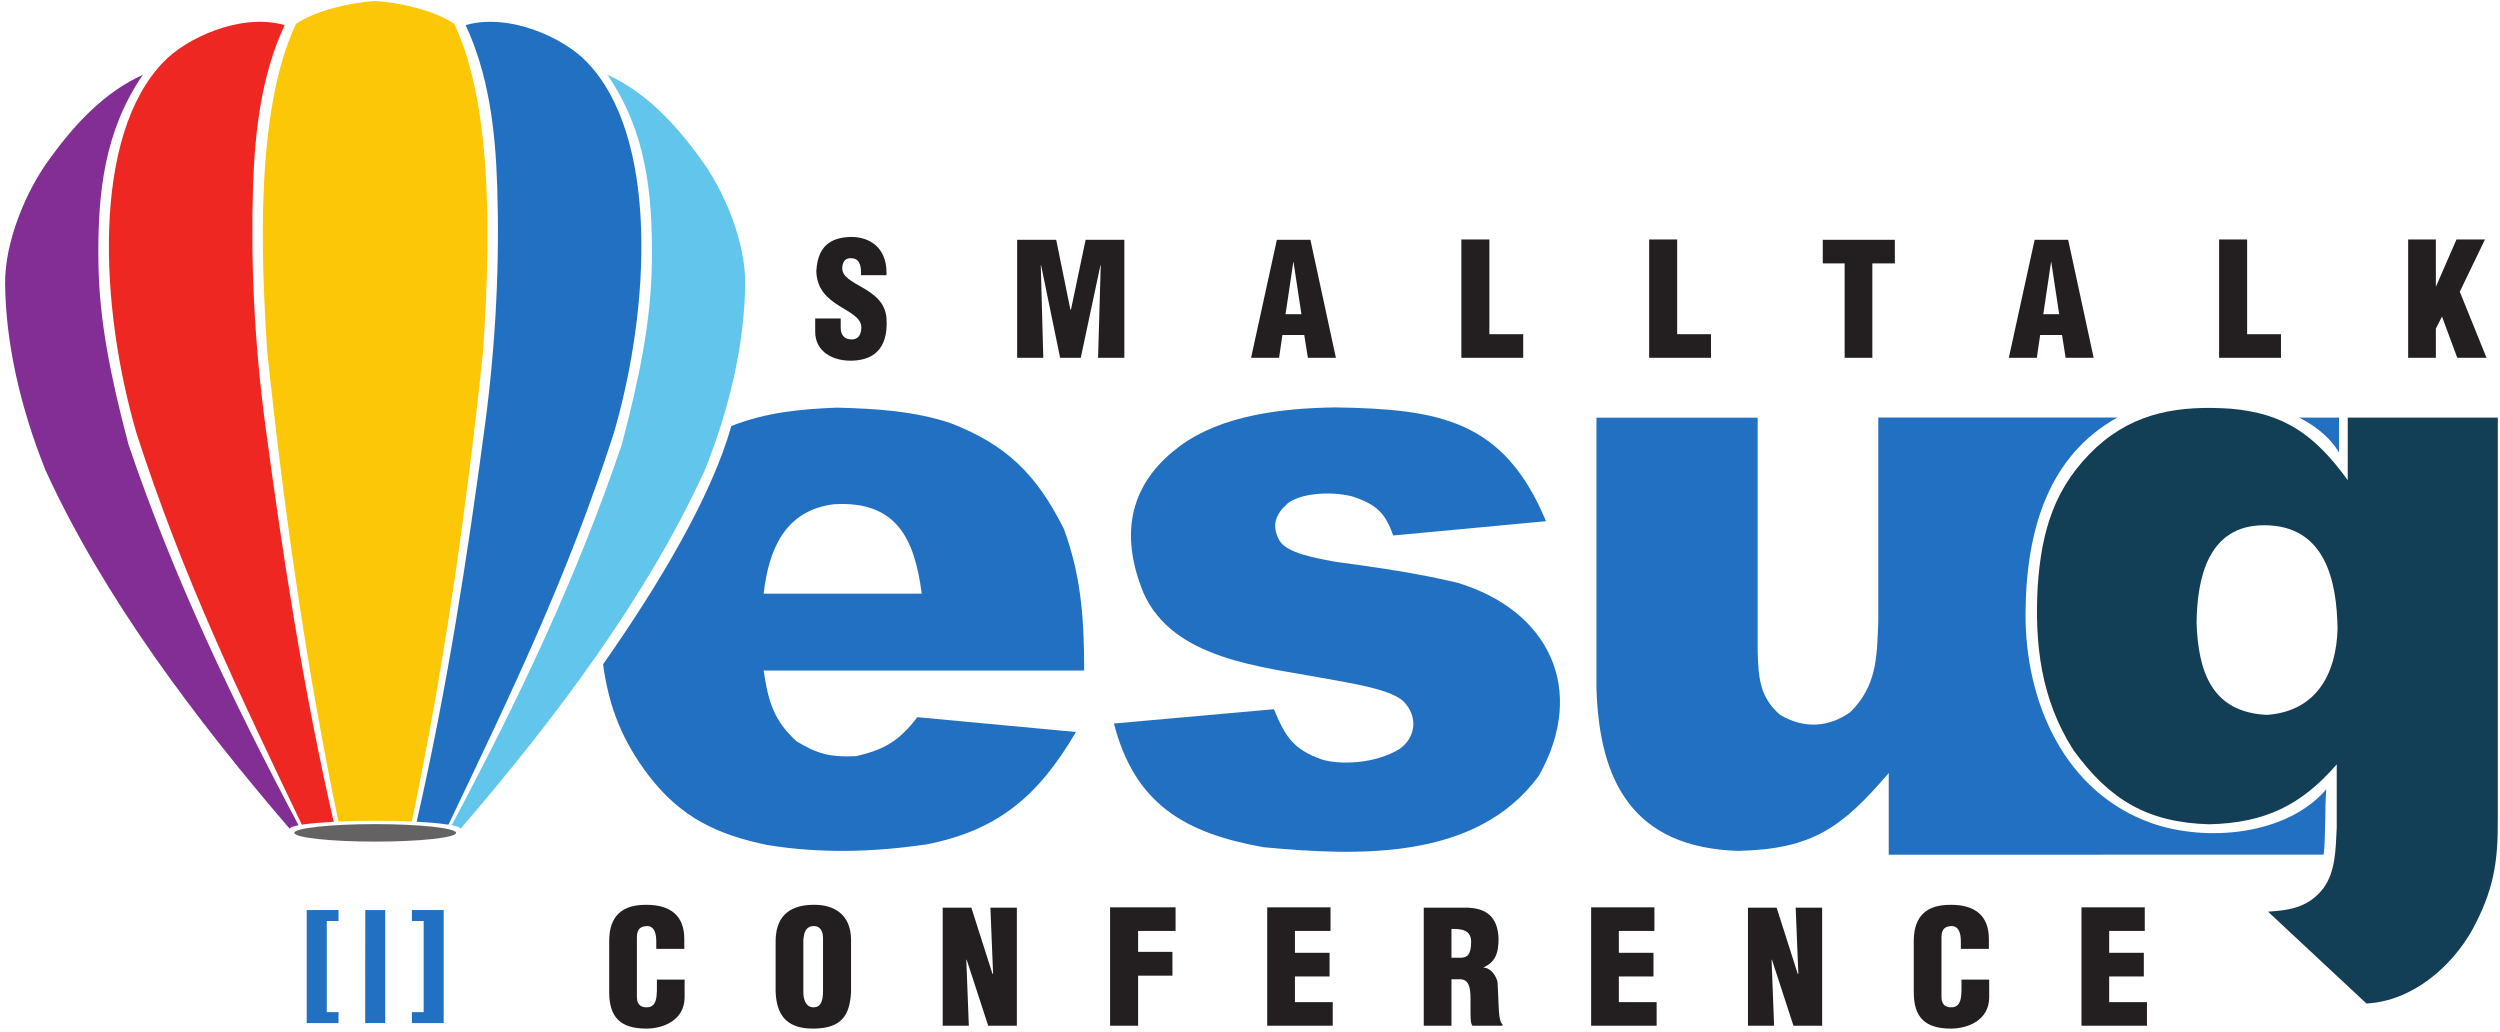 <?xml version="1.0" encoding="UTF-8" standalone="no"?>
<svg
   xmlns:dc="http://purl.org/dc/elements/1.1/"
   xmlns:cc="http://creativecommons.org/ns#"
   xmlns:rdf="http://www.w3.org/1999/02/22-rdf-syntax-ns#"
   xmlns:svg="http://www.w3.org/2000/svg"
   xmlns="http://www.w3.org/2000/svg"
   viewBox="0 0 566.25 233.75"
   height="233.75"
   width="566.25"
   xml:space="preserve"
   version="1.1"
   id="svg2"><defs
     id="defs6" /><g
     transform="matrix(1.25,0,0,-1.25,0,233.75)"
     id="g10"><g
       transform="scale(0.1,0.1)"
       id="g12"><path
         id="path14"
         style="fill:#2270c1;fill-opacity:1;fill-rule:evenodd;stroke:none"
         d="m 754.914,380.93 c 55.934,244.328 92.121,481.586 123.625,717.02 20.27,151.45 26.824,297.68 22.434,434.02 -3.426,106.55 -16.407,204.92 -57.258,292.54 81.176,23.12 180.105,-25.33 218.775,-66.03 131.83,-134.69 116.11,-446.9 49.5,-673.97 -83.83,-260.053 -185.299,-469.67 -299.4,-708.826 -19.11,2.843 -39.008,4.492 -57.676,5.246" /><path
         id="path16"
         style="fill:#62c5eb;fill-opacity:1;fill-rule:evenodd;stroke:none"
         d="m 834.516,368.203 c 170.054,197.852 337.104,419.039 442.574,649.787 45.37,113.1 72.11,229.96 73.16,337.88 0.75,75.89 -37.79,168.98 -81.84,227.78 -45.32,62.85 -99.31,119.9 -167.77,150.84 69.11,-101.18 82.59,-211.62 80.49,-343.44 -1.62,-101.9 -21.88,-203.45 -54.46,-326.64 C 1044.33,821.461 939.375,602.113 818.5,374.645 c 4.027,-0.895 14.91,-2.579 16.016,-6.442" /><path
         id="path18"
         style="fill:#ee2722;fill-opacity:1;fill-rule:evenodd;stroke:none"
         d="m 604.594,380.965 c -55.934,244.332 -92.117,481.551 -123.621,716.985 -20.266,151.45 -26.821,297.68 -22.434,434.02 3.426,106.55 16.406,204.92 57.258,292.54 -81.176,23.12 -180.106,-25.33 -218.774,-66.03 C 165.191,1623.79 180.91,1311.58 247.52,1084.51 331.355,824.457 432.793,614.828 546.891,375.672 c 15.664,2.516 36.75,4.066 57.703,5.293" /><path
         id="path20"
         style="fill:#656263;fill-opacity:1;fill-rule:evenodd;stroke:none"
         d="m 679.871,376.691 c -80.73,0 -146.57,-7.117 -146.57,-15.847 0,-8.727 65.84,-15.844 146.57,-15.844 80.727,0 146.567,7.117 146.567,15.844 0,8.73 -65.84,15.847 -146.567,15.847" /><path
         id="path22"
         style="fill:#2270c1;fill-opacity:1;fill-rule:evenodd;stroke:none"
         d="m 698.016,220.98 -36.125,-0.003 -0.164,-204.801 36.289,0 0,204.804" /><path
         id="path24"
         style="fill:#2270c1;fill-opacity:1;fill-rule:evenodd;stroke:none"
         d="m 555.781,220.98 57.606,0 0,-19.847 -21.301,0 0,-165.117 21.301,0 0,-19.848 -57.606,0 0,204.812" /><path
         id="path26"
         style="fill:#2270c1;fill-opacity:1;fill-rule:evenodd;stroke:none"
         d="m 803.961,220.98 -57.606,0 0,-19.847 21.297,0 0,-165.117 -21.297,0 0,-19.848 57.606,0 0,204.812" /><path
         id="path28"
         style="fill:#2270c1;fill-opacity:1;fill-rule:evenodd;stroke:none"
         d="m 1092.73,666.207 c 10.82,-78.5 35.18,-139.152 83.16,-202.137 58.7,-75.996 123.95,-106.507 214.82,-125.304 96.82,-15.618 190.51,-12.844 287.41,0.992 131.56,25.863 203.93,88.808 271.49,203.871 L 1662.2,570.48 c -32.51,-42.515 -58.29,-58.203 -110.38,-70.609 -45.31,-2.152 -69.89,3.152 -108.41,26.852 -41.78,37.992 -51.58,73.304 -59.66,128.293 l 580.78,0 c 0,90.57 -5.04,170.843 -36.8,256.574 -50.01,100.02 -104.93,152.89 -205.86,191.94 -65.6,21.53 -132.55,26.01 -205.85,27.84 -67.31,-2.74 -128.12,-8.7 -190.79,-33.29 -35.88,-126.564 -128.41,-283.322 -232.5,-431.873 z m 577.43,128.035 c -12.84,99.703 -45.67,168.762 -159.12,162.102 -88.59,-11.067 -118.15,-81.731 -127.29,-162.102 l 286.41,0" /><path
         id="path30"
         style="fill:#123e56;fill-opacity:1;fill-rule:evenodd;stroke:none"
         d="m 4109.66,218.031 c 42.42,2.91 73.9,8.477 100.61,42.836 21.55,30.129 21.77,67.145 23.89,108.559 l 0,115.551 C 4169.66,410.66 4104,378.832 4003.09,376.395 c -110.88,3.171 -180.14,43.402 -246.05,134.476 -59.13,92.414 -70.36,192.07 -64.74,296.82 7,101.723 30.89,181.793 106.59,252.009 70.79,64.4 151.83,75.74 243.29,69.73 96.22,-8.36 151.74,-46.41 211.91,-129.492 l 0,113.312 271.91,0 0,-725.902 c 0.67,-81.602 -8.13,-131.559 -46.25,-202.184 C 4443.06,119.344 4371.78,55.902 4287.96,51.688 L 4109.66,218.031 Z M 3980.18,740.5 c 3.32,-87.176 27.11,-161.102 127.49,-165.895 89.38,6.516 125.61,73.805 128.01,155.852 -1.41,84.828 -20.79,187.606 -132.7,187.805 -102.07,0.277 -121.96,-95.817 -122.8,-177.762" /><path
         id="path32"
         style="fill:#fbc707;fill-opacity:1;fill-rule:evenodd;stroke:none"
         d="m 746.211,381.398 c 56.699,271.504 97.984,555.438 129.168,852.542 11.34,173.43 21.5,436.44 -52.207,592.81 -35.508,23.86 -96.637,38.59 -143.414,41.43 -46.778,-2.84 -107.91,-17.57 -143.418,-41.43 -73.707,-156.37 -63.539,-419.38 -52.203,-592.81 31.183,-297.104 72.398,-581.006 129.097,-852.51 43.914,1.789 88.028,2.004 132.977,-0.032" /><path
         id="path34"
         style="fill:#2270c1;fill-opacity:1;fill-rule:evenodd;stroke:none"
         d="m 2018.41,559 289.88,25.898 c 20.69,-49.671 35.12,-72.968 87.22,-91.207 31.12,-9.429 95.33,-8.796 140.89,19.485 27.23,18.879 35.47,57.179 5.98,86.664 -25.2,22.191 -95.97,32.137 -141.45,40.844 -117.98,21.906 -274.72,34.64 -328.73,154.402 -51.59,126.008 -10.07,210.524 65.78,266.654 75.06,55.56 183.74,68.67 281.88,70.04 189.4,-2.95 305.31,-23.29 381.52,-206.202 L 2524.45,899.68 c -14.86,42.117 -31.01,56.269 -73.72,70.726 -41.39,10.582 -96.34,5.16 -118.11,-13.109 -21.63,-19.469 -28.96,-39.84 -14.37,-66.582 12.95,-22.914 65.97,-32.215 103,-38.852 74.37,-10.136 146.82,-20.351 219.75,-37.851 165.8,-50.133 235.3,-193.469 147.43,-349.649 C 2674.94,309.59 2459.79,319.016 2289.36,334.867 2147.66,360.297 2056.49,412.078 2018.41,559" /><path
         id="path36"
         style="fill:#2270c1;fill-opacity:1;fill-rule:evenodd;stroke:none"
         d="m 4166.08,1113.29 72.3,0 0,-63.46 c -18.31,31.47 -49.78,52.07 -72.3,63.46" /><path
         id="path38"
         style="fill:#2270c1;fill-opacity:1;fill-rule:evenodd;stroke:none"
         d="m 4215.17,439.789 c -71.6,-83.59 -217.46,-96.156 -316.45,-61.328 -156.4,55.027 -229.38,217.699 -228.43,380.102 0.9,155.292 43.64,286.297 166.19,354.847 l -433.01,0.01 0,-369.9 c -2.67,-65.688 -2.6,-115.899 -50.67,-163.946 -40.24,-28.172 -84.36,-30.16 -127.19,-4.969 -37.15,32.188 -39.28,67.18 -40.73,115.262 l 0,423.293 -292.13,0 0,-488.871 c 4.64,-172.133 67.55,-289.801 256.35,-296.117 135.61,3.031 188.94,42.738 273.26,141.105 l 0,-148.05 788.09,0.125 c 3.7,27.144 1.91,81.718 4.72,118.437" /><path
         id="path40"
         style="fill:#822e94;fill-opacity:1;fill-rule:evenodd;stroke:none"
         d="M 540.977,374.609 C 540.59,374.516 525.465,372.09 525,368.203 354.938,566.055 187.895,787.242 82.426,1017.99 c -45.371,113.1 -72.113,229.96 -73.168,337.88 -0.742,75.89 37.793,168.98 81.844,227.78 45.32,62.85 99.316,119.9 167.773,150.84 -69.117,-101.18 -82.59,-211.62 -80.488,-343.44 1.621,-101.9 21.883,-203.45 54.461,-326.64 81.558,-240.668 188.601,-464.5 308.129,-689.801" /><path
         id="path42"
         style="fill:#231f20;fill-opacity:1;fill-rule:evenodd;stroke:none"
         d="m 1477.15,1292.92 c 0,-8.28 0,-16.26 0,-23.96 0,-36.23 31.67,-52.53 63.89,-52.53 38.51,0 69.03,18.59 65.32,76.49 -3.99,58.47 -83,58.47 -80.15,92.98 1.43,14.55 9.42,16.26 15.98,16.26 11.69,0 19.1,-7.99 17.96,-30.8 l 46.21,0 c 0,1.14 0,2.85 0,4.55 0,46.22 -31.38,65.32 -65.32,64.75 -38.5,-1.14 -57.33,-19.11 -61.32,-55.33 0,-1.71 0,-3.14 -0.57,-5.42 0.57,-68.17 81.57,-67.6 81.57,-103.25 0,-14.83 -7.41,-22.82 -19.11,-21.68 -9.98,0.57 -18.25,6.28 -18.25,21.11 l 0,16.83 -46.21,0 z m 365.94,-71.31 47.35,0 -4.56,167.71 0.57,0 34.51,-167.71 37.36,0 35.66,167.71 0.56,0 -4.84,-167.71 47.63,0 0,213.92 -70.17,0 -26.52,-126.35 -1.14,0 -25.68,126.35 -70.73,0 0,-213.92 z m 423.84,0 50.77,0 5.99,41.36 39.65,0 6.55,-41.36 50.77,0 -46.2,213.92 -60.75,0 -46.78,-213.92 z m 62.46,79.01 14.27,95.83 14.54,-95.83 -28.81,0 z m 318.59,-79.01 112.1,0 0,42.78 -61.33,0 0,171.71 -50.77,0 0,-214.49 z m 340.27,0 112.1,0 0,42.78 -61.33,0 0,171.71 -50.77,0 0,-214.49 z m 354.25,0 50.2,0 0,171.14 40.79,0 0,42.78 -130.63,0 0,-42.78 39.64,0 0,-171.14 z m 297.49,0 50.77,0 5.99,41.36 39.65,0 6.55,-41.36 50.77,0 -46.2,213.92 -60.75,0 -46.78,-213.92 z m 62.46,79.01 14.26,95.83 14.55,-95.83 -28.81,0 z m 318.59,-79.01 112.09,0 0,42.78 -61.32,0 0,171.71 -50.77,0 0,-214.49 z m 342.55,0 50.2,0 0,53.05 11.13,21.68 27.66,-74.73 53.06,0 -48.5,119.8 45.65,94.69 -51.63,0 -37.37,-85.85 0,85.85 -50.2,0 0,-214.49" /><path
         id="path44"
         style="fill:#231f20;fill-opacity:1;fill-rule:evenodd;stroke:none"
         d="m 1190.31,94.969 0,-19.973 -0.58,-9.133 c -1.13,-14.262 -7.41,-21.68 -18.54,-21.113 -5.99,0 -17.12,1.715 -17.12,18.547 l 0,108.133 c 0,17.695 8.85,19.972 18.26,20.543 l 0.57,0 c 9.99,0 16.26,-8.844 16.26,-27.387 l 0,-13.984 50.79,0 0,17.98 c 0,42.793 -25.68,61.91 -68.76,61.91 -55.06,0.567 -67.33,-32.523 -67.33,-65.906 l 0,-92.442 c 0,-45.082 19.97,-65.961 67.33,-65.961 29.1,0 69.33,14.031 69.33,57.113 l 0,31.672 -50.21,0 z m 215.13,-22.258 c 1.71,-37.949 16.27,-66.527 67.33,-66.527 51.93,0 67.06,23.449 69.34,66.527 l 0,94.156 c 0,47.36 -32.53,64.192 -67.62,63.625 -35.1,0 -67.9,-13.41 -69.05,-63.625 l 0,-94.156 z m 50.79,98.719 c 1.71,15.41 8.84,19.972 17.12,20.543 9.13,0.574 17.4,-4.563 17.97,-20.543 l 0,-97.004 c 0,-18.547 -4,-29.676 -17.4,-29.676 -12.84,0 -18.26,12.84 -18.26,27.395 l 0,94.722 0.57,4.563 z m 251.94,-160.059 47.36,0 -4.57,119.258 0.58,0.574 39.08,-119.832 51.93,0 0,213.984 -47.94,0 4.86,-119.832 -1.15,0 -38.23,119.832 -51.92,0 0,-213.984 z m 303.29,0 50.79,0 0,90.727 62.2,0 0,43.086 -62.2,0 0,37.945 67.9,0 0,42.801 -118.69,0 0,-214.559 z m 284.75,0 118.69,0 0,42.793 -68.47,0 0,46.508 62.77,0 0,42.797 -62.77,0 0,39.66 64.48,0 0,42.801 -114.7,0 0,-214.559 z m 283.61,0 50.21,0 0,84.168 17.13,0 c 13.97,-1.141 17.4,-13.98 17.4,-35.098 l 0,-23.969 c 0,-19.398 1.14,-21.109 3.42,-25.102 l 54.5,0 0,2.848 c -2.85,1.145 -5.71,9.418 -6.56,24.543 l -2.28,50.5 c -1.72,11.695 -12.28,27.39 -25.68,27.39 0.57,0.571 0.57,0.571 0.57,0.571 18.82,8.843 27.39,22.82 26.81,53.07 -1.7,38.227 -21.96,55.062 -60.2,55.062 l -75.32,0 0,-213.984 z m 50.21,123.254 0,52.215 c 17.13,0 35.67,-1.145 35.67,-23.395 0,-24.539 -8.27,-28.82 -18.54,-28.82 l -17.13,0 z m 253.09,-123.254 118.68,0 0,42.793 -68.47,0 0,46.508 62.77,0 0,42.797 -62.77,0 0,39.66 64.48,0 0,42.801 -114.69,0 0,-214.559 z m 284.18,0 47.36,0 -4.57,119.258 0.57,0.574 39.09,-119.832 51.93,0 0,213.984 -47.94,0 4.85,-119.832 -1.14,0 -38.23,119.832 -51.92,0 0,-213.984 z m 386.89,83.598 0,-19.973 -0.58,-9.133 c -1.13,-14.262 -7.41,-21.68 -18.54,-21.113 -5.99,0 -17.12,1.715 -17.12,18.547 l 0,108.133 c 0,17.695 8.85,19.972 18.26,20.543 l 0.57,0 c 9.99,0 16.26,-8.844 16.26,-27.387 l 0,-13.984 50.79,0 0,17.98 c 0,42.793 -25.67,61.91 -68.76,61.91 -55.06,0.567 -67.34,-32.523 -67.34,-65.906 l 0,-92.442 c 0,-45.082 19.98,-65.961 67.34,-65.961 29.1,0 69.33,14.031 69.33,57.113 l 0,31.672 -50.21,0 z m 217.41,-83.598 118.69,0 0,42.793 -68.47,0 0,46.508 62.77,0 0,42.797 -62.77,0 0,39.66 64.48,0 0,42.801 -114.7,0 0,-214.559" /></g></g></svg>